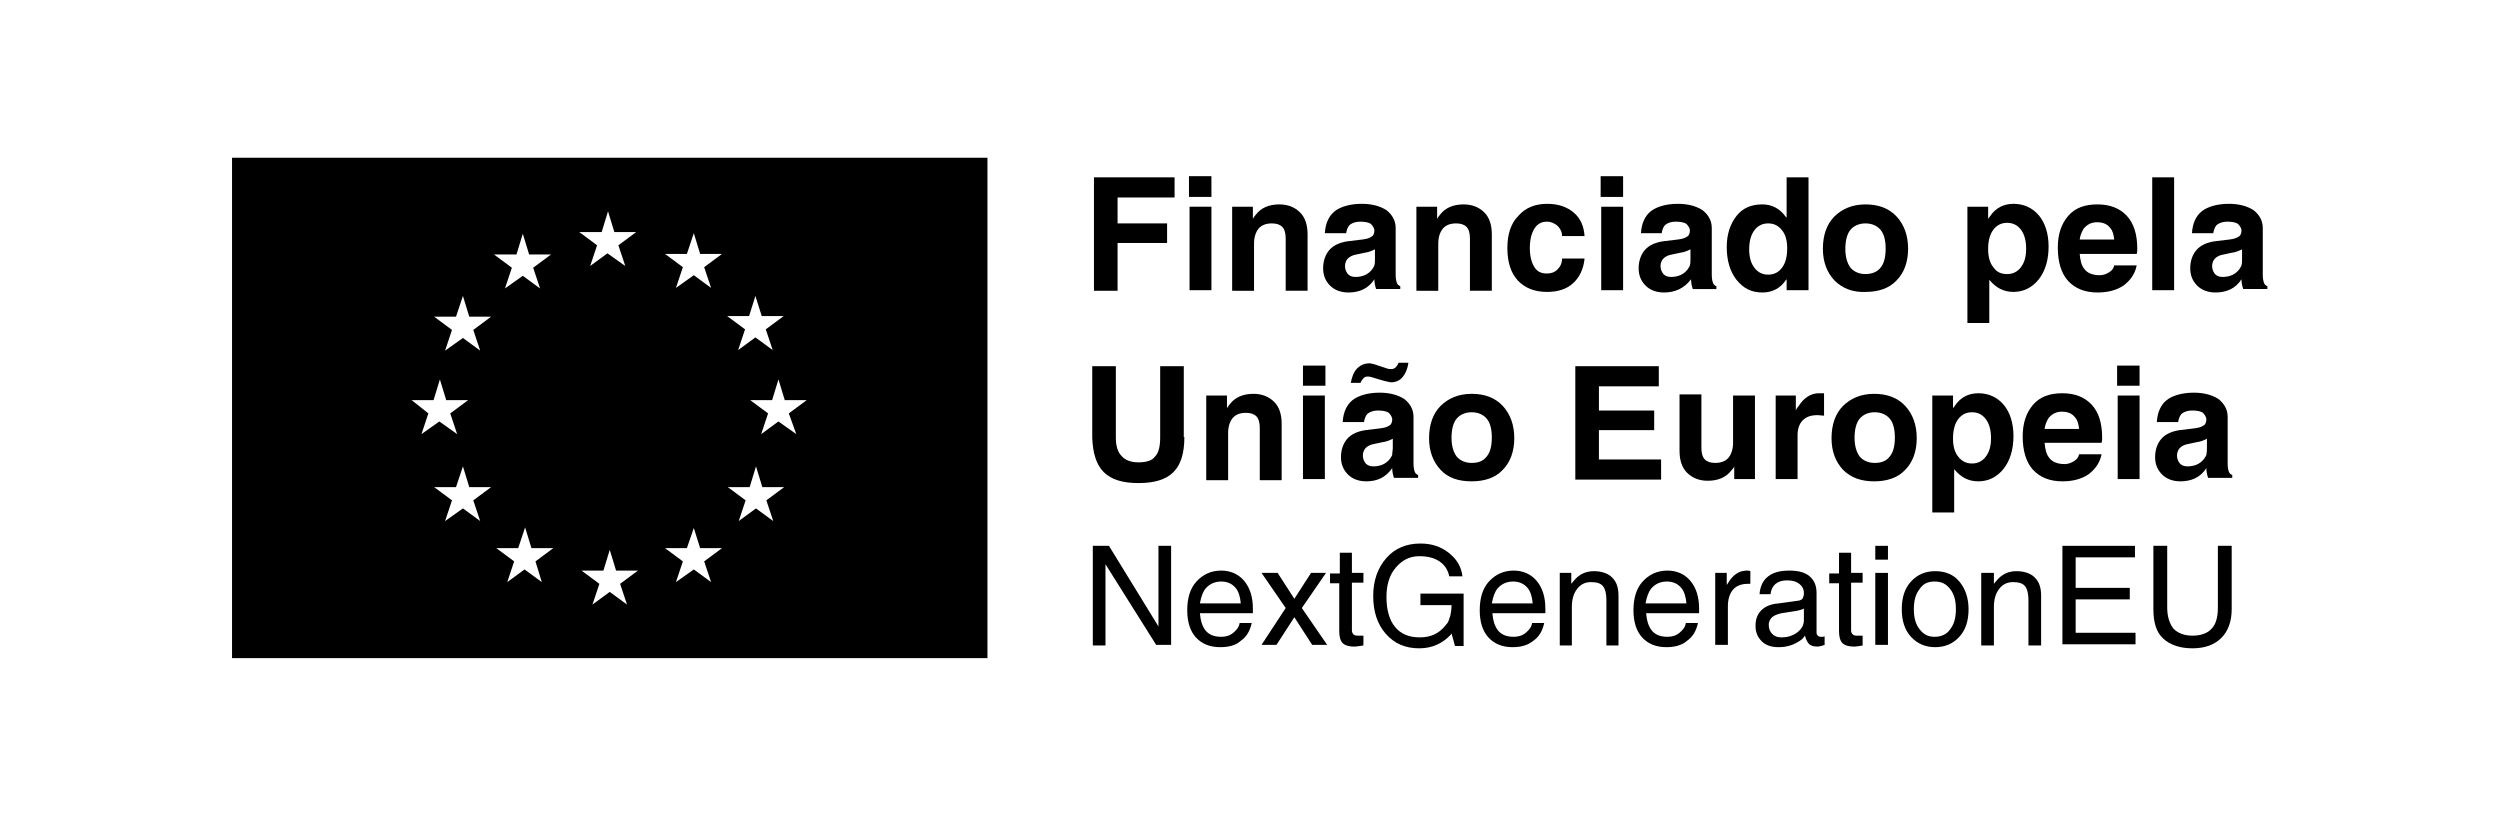 <?xml version="1.0" encoding="utf-8"?>
<!-- Generator: Adobe Illustrator 27.0.1, SVG Export Plug-In . SVG Version: 6.00 Build 0)  -->
<svg version="1.1" id="Layer_1" xmlns="http://www.w3.org/2000/svg" xmlns:xlink="http://www.w3.org/1999/xlink" x="0px" y="0px"
	 viewBox="0 0 434.2 141.7" style="enable-background:new 0 0 434.2 141.7;" xml:space="preserve">
<style type="text/css">
	.st0{fill:#09509E;}
	.st1{fill:#FBED21;}
	.st2{fill:#696563;}
	.st3{fill:#3F3F3F;}
	.st4{fill:#006536;}
	.st5{fill:#D71921;}
	.st6{fill:#639E35;}
	.st7{fill:#F89C1C;}
	.st8{fill:#FFF100;}
	.st9{fill-rule:evenodd;clip-rule:evenodd;fill:#FFF100;}
	.st10{fill:#210000;}
	.st11{fill:#001505;}
	.st12{fill:#FFFFFF;}
	.st13{fill:#002559;}
	.st14{fill-rule:evenodd;clip-rule:evenodd;fill:#FFFFFF;}
	.st15{fill:#55B851;}
	.st16{fill:#32B34A;}
	.st17{fill:#4DB750;}
	.st18{fill:#2AAB4A;}
	.st19{fill:#2D9747;}
	.st20{fill:#2BA349;}
	.st21{fill:#2E9C48;}
	.st22{fill:#2CA649;}
	.st23{fill:#2BA84A;}
	.st24{fill:#2EA049;}
	.st25{fill:#2BAC4A;}
	.st26{fill:#3BB44A;}
	.st27{fill:#2DA149;}
	.st28{fill:#2D9346;}
	.st29{fill:#358B43;}
	.st30{fill:#2D9044;}
	.st31{fill:#44B54E;}
	.st32{fill:#307A3C;}
	.st33{fill:#2EAE4A;}
	.st34{fill:#33803E;}
	.st35{fill:#379345;}
	.st36{fill:#379044;}
	.st37{fill:#2FAF4A;}
	.st38{fill:#2F8B43;}
	.st39{fill:#389646;}
	.st40{fill:#2DA449;}
	.st41{fill:#348842;}
	.st42{fill:#2E9A47;}
	.st43{fill:#2D753A;}
	.st44{fill:#35813E;}
	.st45{fill:#358640;}
	.st46{fill:#338540;}
	.st47{fill:#444445;}
	.st48{fill:#2F8641;}
	.st49{fill:#33823F;}
	.st50{fill:#2C6F37;}
	.st51{fill:#3FB44D;}
	.st52{fill:#39B44A;}
	.st53{fill:#308842;}
	.st54{fill:#30803E;}
	.st55{fill:#308340;}
	.st56{fill:#46B650;}
	.st57{fill:#327C3D;}
	.st58{fill:#40B661;}
	.st59{fill:#296733;}
	.st60{fill:#30763A;}
	.st61{fill:#2B6C36;}
	.st62{fill:#454546;}
	.st63{fill:#7CC261;}
	.st64{fill:#336C35;}
	.st65{fill:#4CB869;}
	.st66{fill:#4EB751;}
	.st67{fill:#3AB15C;}
	.st68{fill:#464646;}
	.st69{fill:#357E3D;}
	.st70{fill:#50BA75;}
	.st71{fill:#43B879;}
	.st72{fill:#286231;}
	.st73{fill:#53BA6C;}
	.st74{fill:#34763A;}
	.st75{fill:#357A3B;}
	.st76{fill:#54BA6F;}
	.st77{fill:#337238;}
	.st78{fill:#4AB765;}
	.st79{fill:#3AAC58;}
	.st80{fill:#39A956;}
	.st81{fill:#307138;}
	.st82{fill:#349E52;}
	.st83{fill:#6CC07F;}
	.st84{fill:#37A354;}
	.st85{fill:#2F6C35;}
	.st86{fill:#5FBD81;}
	.st87{fill:#336531;}
	.st88{fill:#59863E;}
	.st89{fill:#474747;}
	.st90{fill:#474646;}
	.st91{fill:#688740;}
	.st92{fill:#4F6D37;}
	.st93{fill:#326863;}
	.st94{fill:#368941;}
	.st95{fill:#2D9A47;}
	.st96{fill:#75C060;}
	.st97{fill:#6DBE5C;}
	.st98{fill:#5CBC7B;}
	.st99{fill:#2D9446;}
	.st100{fill:#57B577;}
	.st101{fill:#22655B;}
	.st102{fill:#63BE7D;}
	.st103{fill:#6BBC57;}
	.st104{fill:#69B352;}
	.st105{fill:#66AA53;}
	.st106{fill:#6BAE4F;}
	.st107{fill:#5E9445;}
	.st108{fill:#629C4B;}
	.st109{fill:#63A24E;}
	.st110{fill:#68B156;}
	.st111{fill:#6AA94D;}
	.st112{fill:#3B9946;}
	.st113{fill:#5A8D41;}
	.st114{fill:#69A44B;}
	.st115{fill:#6BA04A;}
	.st116{fill:#34AF61;}
	.st117{fill:#3FB665;}
	.st118{fill:#699A47;}
	.st119{fill:#336D35;}
	.st120{fill:#337639;}
	.st121{fill:#336632;}
	.st122{fill:#314C22;}
	.st123{fill:#337138;}
	.st124{fill:#315327;}
	.st125{fill:#315E2E;}
	.st126{fill:#325B2C;}
	.st127{fill:#336330;}
	.st128{fill:#30441F;}
	.st129{fill:#3BB66C;}
	.st130{fill:#49B870;}
	.st131{fill:#34AB5D;}
	.st132{fill:#35833F;}
	.st133{fill:#44B874;}
	.st134{fill:#6CC07A;}
	.st135{fill:#6BC07E;}
	.st136{fill:#34A85B;}
	.st137{fill:#33A157;}
	.st138{fill:#689645;}
	.st139{fill:#3DA149;}
	.st140{fill:#3B9D47;}
	.st141{fill:#3FA64C;}
	.st142{fill:#246049;}
	.st143{fill:#1E5054;}
	.st144{fill:#1C4859;}
	.st145{fill:#205650;}
	.st146{fill:#225A4D;}
	.st147{fill:#1C4B57;}
	.st148{fill:#688F43;}
	.st149{fill:#1E5356;}
	.st150{fill:#359144;}
	.st151{fill:#358C43;}
	.st152{fill:#325F2E;}
	.st153{fill:#325A2B;}
	.st154{fill:#2C9245;}
	.st155{fill:#277446;}
	.st156{fill:#57B074;}
	.st157{fill:#2B763B;}
	.st158{fill:#317E3D;}
	.st159{fill:#286F3D;}
	.st160{fill:#266942;}
	.st161{fill:#256446;}
	.st162{fill:#389D47;}
	.st163{fill:#6AB659;}
	.st164{fill:#368E43;}
	.st165{fill:#335629;}
	.st166{fill:#315428;}
	.st167{fill:#379846;}
	.st168{fill:#314B22;}
	.st169{fill:#549B75;}
	.st170{fill:#57A972;}
	.st171{fill:#6FBD60;}
	.st172{fill:#549079;}
	.st173{fill:#37B467;}
	.st174{fill:#30B069;}
	.st175{fill:#30AD65;}
	.st176{fill:#31AB61;}
	.st177{fill:#31B56E;}
	.st178{fill:#39B670;}
	.st179{fill:#23504A;}
	.st180{fill:#2BAE6D;}
	.st181{fill:#214F4E;}
	.st182{fill:#1F4F51;}
	.st183{fill:#5CBC77;}
	.st184{fill:#2CA45F;}
	.st185{fill:#2EA963;}
	.st186{fill:#31A25B;}
	.st187{fill:#359746;}
	.st188{fill:#359244;}
	.st189{fill:#276B41;}
	.st190{fill:#276F43;}
	.st191{fill:#2D8F44;}
	.st192{fill:#308942;}
	.st193{fill:#30813F;}
	.st194{fill:#2A6E3A;}
	.st195{fill:#296B39;}
	.st196{fill:#2B713A;}
	.st197{fill:#2B743A;}
	.st198{fill:#4CAF78;}
	.st199{fill:#265D40;}
	.st200{fill:#2DAC69;}
	.st201{fill:#29653C;}
	.st202{fill:#245347;}
	.st203{fill:#28AA6D;}
	.st204{fill:#27673F;}
	.st205{fill:#245645;}
	.st206{fill:#1EA26D;}
	.st207{fill:#25A56B;}
	.st208{fill:#51B477;}
	.st209{fill:#279F61;}
	.st210{fill:#29A263;}
	.st211{fill:#2BA565;}
	.st212{fill:#29A96A;}
	.st213{fill:#159770;}
	.st214{fill:#18996D;}
	.st215{fill:#219D67;}
	.st216{fill:#1B9B69;}
	.st217{fill:#327D3D;}
	.st218{fill:#307B3C;}
	.st219{fill:#29693A;}
	.st220{fill:#255A42;}
	.st221{fill:#28683D;}
	.st222{fill:#2A663A;}
	.st223{fill:#1D9E6B;}
	.st224{fill:#1B9C6F;}
	.st225{fill:#22A168;}
	.st226{fill-rule:evenodd;clip-rule:evenodd;fill:none;}
	.st227{fill-rule:evenodd;clip-rule:evenodd;fill:#EAD31C;}
	.st228{fill-rule:evenodd;clip-rule:evenodd;fill:#006738;}
	.st229{fill:#E9E8E7;}
	.st230{fill:#E6E5E4;}
	.st231{fill:#E8E7E6;}
	.st232{fill:#E4E4E3;}
	.st233{fill:#E3E2E1;}
	.st234{fill:#E4E3E2;}
	.st235{fill:#E3E3E1;}
	.st236{fill:#E6E6E5;}
	.st237{fill:#E2E1E0;}
	.st238{fill:#E1E1DF;}
	.st239{fill:#E7E7E5;}
	.st240{fill:#DFDFDD;}
	.st241{fill:#E5E5E4;}
	.st242{fill:#E0DFDE;}
	.st243{fill:#DFDEDC;}
	.st244{fill:#E0E0DE;}
	.st245{fill:#DEDDDC;}
	.st246{fill:#DDDCDA;}
	.st247{fill:#DDDDDB;}
	.st248{fill:#EDECEB;}
	.st249{fill:#E9E9E8;}
	.st250{fill:#DCDBDA;}
	.st251{fill:#ECECEB;}
	.st252{fill:#EAEAE9;}
	.st253{fill:#EBEBEA;}
	.st254{fill:#DAD9D8;}
	.st255{fill:#DADAD8;}
	.st256{fill:#DBDBD9;}
	.st257{fill:#D9D8D6;}
	.st258{fill:#D9D9D7;}
	.st259{fill:#EAE9E8;}
	.st260{fill:#1B1C20;}
	.st261{clip-path:url(#SVGID_00000117657741431301235180000000921400868679970216_);}
	
		.st262{clip-path:url(#SVGID_00000103955972342243114600000001543839908690072484_);fill:url(#SVGID_00000183957650092427437350000017479025634077040042_);}
	
		.st263{clip-path:url(#SVGID_00000035520302355337486820000005290225270558325160_);fill:url(#SVGID_00000069361124717151610780000003314453224056257953_);}
	
		.st264{clip-path:url(#SVGID_00000092450141909842315490000002404142292928873865_);fill:url(#SVGID_00000127742419442458703680000017546556073270585269_);}
	
		.st265{clip-path:url(#SVGID_00000155851233804414656390000012327590039036777380_);fill:url(#SVGID_00000034055160401470059610000014225107718313321624_);}
	
		.st266{clip-path:url(#SVGID_00000179637150564553222920000014793896106305927835_);fill:url(#SVGID_00000096058419902275012640000017067654645447511961_);}
	
		.st267{clip-path:url(#SVGID_00000081624817183699403740000002834325875521810846_);fill-rule:evenodd;clip-rule:evenodd;fill:#4E4E4D;}
	
		.st268{clip-path:url(#SVGID_00000160904376556138605790000017718102316044990343_);fill:url(#SVGID_00000174599666710338918130000005460846164072005035_);}
	
		.st269{clip-path:url(#SVGID_00000014626578371196223600000010381358832733702834_);fill:url(#SVGID_00000128471618062135283870000007962343565231593356_);}
	.st270{filter:url(#Adobe_OpacityMaskFilter);}
	.st271{clip-path:url(#SVGID_00000117675053877637934180000007325617626938241924_);}
	.st272{clip-path:url(#SVGID_00000017499875683819223700000010135922199926055565_);}
	.st273{enable-background:new    ;}
	
		.st274{clip-path:url(#SVGID_00000017499875683819223700000010135922199926055565_);fill:url(#SVGID_00000018930651361721876380000002815732773650917024_);}
	
		.st275{clip-path:url(#SVGID_00000117675053877637934180000007325617626938241924_);mask:url(#SVGID_00000170960112347471419430000013251333127876380813_);}
	
		.st276{clip-path:url(#SVGID_00000133492183916265903000000002122560355914989471_);fill-rule:evenodd;clip-rule:evenodd;fill:#070708;}
	.st277{filter:url(#Adobe_OpacityMaskFilter_00000009571956870930173420000009973050230326346657_);}
	.st278{clip-path:url(#SVGID_00000068652618650561421130000007400273621629027982_);}
	
		.st279{clip-path:url(#SVGID_00000068652618650561421130000007400273621629027982_);fill:url(#SVGID_00000182500751286179143010000016759253955930714294_);}
	
		.st280{clip-path:url(#SVGID_00000117675053877637934180000007325617626938241924_);mask:url(#SVGID_00000124119519604675343330000018158567329615435449_);}
	
		.st281{clip-path:url(#SVGID_00000020396471036764069670000004578131046641309864_);fill-rule:evenodd;clip-rule:evenodd;fill:#070708;}
	
		.st282{clip-path:url(#SVGID_00000075126717061582145760000006427094826133403297_);fill:url(#SVGID_00000133494864051056639680000012739232242495412390_);}
	
		.st283{clip-path:url(#SVGID_00000126308448300139576480000002563257975462679962_);fill:url(#SVGID_00000030461840032066468980000012159383545469465227_);}
	.st284{filter:url(#Adobe_OpacityMaskFilter_00000079484850404225368500000013721401191080464263_);}
	.st285{clip-path:url(#SVGID_00000004504024456597929970000016113986316241242043_);}
	
		.st286{clip-path:url(#SVGID_00000090283984330518466330000000692183908156761512_);fill:url(#SVGID_00000170989420186101269500000011378628321507369104_);}
	
		.st287{clip-path:url(#SVGID_00000004504024456597929970000016113986316241242043_);mask:url(#SVGID_00000139290727839910555530000003266286754591756976_);}
	
		.st288{clip-path:url(#SVGID_00000134961482911164461380000009622564584737008558_);fill-rule:evenodd;clip-rule:evenodd;fill:#383938;}
	.st289{filter:url(#Adobe_OpacityMaskFilter_00000180332891902377319900000012330771299134842763_);}
	.st290{clip-path:url(#SVGID_00000099658851659015468810000010304226172191991482_);}
	.st291{clip-path:url(#SVGID_00000173865742548670122890000004588338095171252412_);}
	
		.st292{clip-path:url(#SVGID_00000057134451023418434050000006444923277174193854_);fill:url(#SVGID_00000155829830340892072480000004442246249252407972_);}
	
		.st293{clip-path:url(#SVGID_00000004504024456597929970000016113986316241242043_);mask:url(#SVGID_00000044870880656373679830000015507279373472644264_);}
	
		.st294{clip-path:url(#SVGID_00000018942874475423859060000010268667977539690427_);fill-rule:evenodd;clip-rule:evenodd;fill:#253266;}
	.st295{filter:url(#Adobe_OpacityMaskFilter_00000170990016416304251290000010096831261536501143_);}
	.st296{clip-path:url(#SVGID_00000122691469173697369130000005061287566856268679_);}
	
		.st297{clip-path:url(#SVGID_00000052083487655191182140000013684808341106547886_);fill:url(#SVGID_00000038413104461902796950000012858674644526805435_);}
	
		.st298{clip-path:url(#SVGID_00000004504024456597929970000016113986316241242043_);mask:url(#SVGID_00000000192959960201752110000014569645711074445499_);}
	
		.st299{clip-path:url(#SVGID_00000088131677610866819970000003958647938540676741_);fill-rule:evenodd;clip-rule:evenodd;fill:#070708;}
	
		.st300{clip-path:url(#SVGID_00000004504024456597929970000016113986316241242043_);fill-rule:evenodd;clip-rule:evenodd;fill:#4E4E4D;}
</style>
<g>
	<path d="M40.3,27.4v86.9h131.2V27.4H40.3z M130.1,54.9l1.1-3.5l1.1,3.5h3.8l-3.1,2.3l1.2,3.6l-3-2.2l-3,2.2l1.2-3.6l-3.1-2.3H130.1
		z M71.5,69.5h3.8l1.1-3.6l1.1,3.6h3.8l-3.1,2.3l1.2,3.6l-3.1-2.2l-3.1,2.2l1.2-3.6L71.5,69.5z M83.4,90.5l-3-2.2l-3.1,2.2l1.2-3.6
		l-3.1-2.3h3.8l1.2-3.6l1.1,3.6h3.8l-3.1,2.3L83.4,90.5z M82.2,57.3l1.2,3.6l-3-2.2l-3.1,2.2l1.2-3.6L75.4,55h3.8l1.2-3.6l1.1,3.6
		h3.8L82.2,57.3z M89.7,44.2l1.1-3.6l1.1,3.6h3.8l-3.1,2.3l1.2,3.6l-3-2.2l-3.1,2.2l1.2-3.6l-3.1-2.3H89.7z M94.1,101.1l-3-2.2
		l-3,2.2l1.2-3.6l-3.1-2.3h3.8l1.2-3.6l1.1,3.6h3.8l-3.1,2.3L94.1,101.1z M104.5,40.3l1.1-3.6l1.1,3.6h3.8l-3.1,2.3l1.2,3.6
		l-3.1-2.2l-3,2.2l1.2-3.6l-3.1-2.3H104.5z M108.9,105l-3-2.2l-3,2.2l1.2-3.6l-3.1-2.3h3.8l1.1-3.6l1.1,3.6h3.8l-3.1,2.3L108.9,105z
		 M123.5,101.1l-3-2.2l-3.1,2.2l1.2-3.6l-3.1-2.3h3.8l1.2-3.5l1.1,3.5h3.8l-3.1,2.3L123.5,101.1z M122.3,46.4l1.2,3.6l-3-2.2
		l-3.1,2.2l1.2-3.6l-3.1-2.3h3.8l1.2-3.6l1.1,3.6h3.8L122.3,46.4z M134.3,90.5l-3-2.2l-3,2.2l1.2-3.6l-3.1-2.3h3.8l1.1-3.6l1.1,3.6
		h3.8l-3.1,2.3L134.3,90.5z M138.3,75.4l-3.1-2.2l-3,2.2l1.2-3.6l-3.1-2.3h3.8l1.1-3.6l1.1,3.6h3.8l-3.1,2.3L138.3,75.4z"/>
	<g>
		<path d="M190,50.4V30.8h14v1.7v1.8h-9.9v4.5h8.6v1.7v1.7h-8.6v8.3h-2H190z"/>
		<path d="M206.5,30.6h3.9v3.6h-3.9V30.6z M206.6,35.9h1.9h1.9v14.5h-1.9h-1.9V35.9z"/>
		<path d="M214,35.9h1.8h1.8V38c0.2-0.3,0.3-0.5,0.5-0.7c0.9-1.2,2.3-1.8,4.1-1.8c1.5,0,2.7,0.5,3.6,1.4c0.9,0.9,1.3,2.2,1.3,3.8
			v9.8h-1.9h-1.9v-9.1c0-0.9-0.2-1.6-0.6-2c-0.4-0.4-1-0.6-1.8-0.6c-1,0-1.8,0.3-2.3,0.9c-0.5,0.6-0.8,1.5-0.8,2.6v8.2h-1.9H214
			V35.9z"/>
		<path d="M234.2,50.8c-1.3,0-2.4-0.4-3.2-1.2c-0.8-0.8-1.2-1.8-1.2-3c0-1.3,0.4-2.4,1.1-3.2c0.7-0.8,1.8-1.3,3.2-1.5l2.5-0.3
			c0.7-0.1,1.2-0.2,1.6-0.5c0.2-0.1,0.3-0.2,0.4-0.5c0.1-0.2,0.1-0.5,0.1-0.7c-0.1-0.4-0.3-0.7-0.6-1c-0.4-0.3-1.1-0.4-1.9-0.4
			c-0.7,0-1.3,0.2-1.7,0.5s-0.6,0.9-0.7,1.5h-3.7c0.1-1.7,0.7-3,1.7-3.8s2.7-1.3,4.7-1.3c1.8,0,3.2,0.4,4.3,1.1
			c1,0.8,1.6,1.8,1.6,3.1v8.1c0,0.7,0.1,1.1,0.2,1.4c0.1,0.3,0.3,0.5,0.6,0.6v0v0.5h-2.1h-2.1v0c-0.2-0.6-0.3-1.2-0.3-1.7l0,0
			C237.7,50.1,236.1,50.8,234.2,50.8z M238.8,45v-1.7c-0.4,0.2-1,0.5-1.8,0.6l-1.4,0.3c-0.7,0.1-1.2,0.4-1.5,0.7
			c-0.3,0.3-0.5,0.8-0.5,1.3c0,0.6,0.2,1,0.5,1.4c0.3,0.3,0.7,0.5,1.3,0.5c1.2,0,2.2-0.4,2.9-1.3c0.1-0.2,0.3-0.4,0.4-0.7
			C238.8,45.7,238.8,45.4,238.8,45z"/>
		<path d="M246,35.9h1.8h1.8V38c0.2-0.3,0.3-0.5,0.5-0.7c0.9-1.2,2.3-1.8,4.1-1.8c1.5,0,2.7,0.5,3.6,1.4c0.9,0.9,1.3,2.2,1.3,3.8
			v9.8h-1.9h-1.9v-9.1c0-0.9-0.2-1.6-0.6-2c-0.4-0.4-1-0.6-1.8-0.6c-1,0-1.8,0.3-2.3,0.9c-0.5,0.6-0.8,1.5-0.8,2.6v8.2h-1.9H246
			V35.9z"/>
		<path d="M275.2,45c-0.2,1.8-0.9,3.2-2,4.2s-2.6,1.5-4.5,1.5c-2.2,0-3.9-0.7-5.1-2c-1.2-1.3-1.8-3.2-1.8-5.6c0-2.4,0.6-4.3,1.9-5.6
			c1.2-1.4,2.9-2.1,5-2.1c1.9,0,3.4,0.5,4.6,1.5c1.2,1,1.8,2.4,1.9,4.1h-3.9c0-0.7-0.3-1.3-0.8-1.8c-0.5-0.4-1.1-0.7-1.8-0.7
			c-1,0-1.7,0.4-2.2,1.2c-0.5,0.8-0.8,1.9-0.8,3.4c0,1.4,0.3,2.5,0.8,3.3c0.5,0.8,1.2,1.1,2.2,1.1c0.7,0,1.3-0.2,1.8-0.7
			c0.5-0.5,0.8-1.1,0.8-1.9H275.2z"/>
		<path d="M278,30.6h3.9v3.6H278V30.6z M278.1,35.9h1.9h1.9v14.5H280h-1.9V35.9z"/>
		<path d="M289,50.8c-1.3,0-2.4-0.4-3.2-1.2c-0.8-0.8-1.2-1.8-1.2-3c0-1.3,0.4-2.4,1.1-3.2c0.7-0.8,1.8-1.3,3.2-1.5l2.5-0.3
			c0.7-0.1,1.2-0.2,1.6-0.5c0.2-0.1,0.3-0.2,0.4-0.5c0.1-0.2,0.1-0.5,0.1-0.7c-0.1-0.4-0.3-0.7-0.6-1c-0.4-0.3-1.1-0.4-1.9-0.4
			c-0.7,0-1.3,0.2-1.7,0.5s-0.6,0.9-0.7,1.5H285c0.1-1.7,0.7-3,1.7-3.8s2.7-1.3,4.7-1.3c1.8,0,3.2,0.4,4.3,1.1
			c1,0.8,1.6,1.8,1.6,3.1v8.1c0,0.7,0.1,1.1,0.2,1.4c0.1,0.3,0.3,0.5,0.6,0.6v0v0.5h-2.1H294v0c-0.2-0.6-0.3-1.2-0.3-1.7l0,0
			C292.5,50.1,290.9,50.8,289,50.8z M293.6,45v-1.7c-0.4,0.2-1,0.5-1.8,0.6l-1.4,0.3c-0.7,0.1-1.2,0.4-1.5,0.7
			c-0.3,0.3-0.5,0.8-0.5,1.3c0,0.6,0.2,1,0.5,1.4c0.3,0.3,0.7,0.5,1.3,0.5c1.2,0,2.2-0.4,2.9-1.3c0.1-0.2,0.3-0.4,0.4-0.7
			C293.6,45.7,293.6,45.4,293.6,45z"/>
		<path d="M306.1,50.8c-1.9,0-3.3-0.7-4.5-2.2c-1.1-1.4-1.7-3.3-1.7-5.7c0-2.2,0.6-4,1.7-5.4s2.6-2,4.5-2c1.6,0,3,0.7,4,2.1l0.2,0.2
			v-7h1.9h1.9v19.6h-1.9h-1.9v-1.9l-0.1,0.1C309.2,50.1,307.8,50.8,306.1,50.8z M307.1,38.8c-1,0-1.8,0.4-2.4,1.2
			c-0.6,0.8-0.9,1.9-0.9,3.3c0,1.4,0.3,2.4,0.9,3.2c0.6,0.8,1.4,1.2,2.4,1.2c1,0,1.8-0.4,2.4-1.2c0.6-0.8,0.9-1.9,0.9-3.4
			c0-1.3-0.3-2.4-0.9-3.1C308.9,39.2,308.1,38.8,307.1,38.8z"/>
		<path d="M318.6,48.7c-1.3-1.4-2-3.2-2-5.5c0-2.4,0.7-4.3,2-5.6s3.1-2.1,5.4-2.1c2.3,0,4.1,0.7,5.4,2.1c1.3,1.4,2,3.3,2,5.6
			c0,2.3-0.7,4.2-2,5.5c-1.3,1.4-3.2,2-5.4,2C321.8,50.8,320,50.1,318.6,48.7z M326.6,46.5c0.6-0.7,0.9-1.8,0.9-3.3
			c0-1.5-0.3-2.6-0.9-3.3s-1.5-1.1-2.6-1.1s-2,0.4-2.6,1.1s-0.9,1.9-0.9,3.3c0,1.4,0.3,2.5,0.9,3.3c0.6,0.7,1.5,1.1,2.6,1.1
			S326.1,47.2,326.6,46.5z"/>
		<path d="M341.7,35.9h1.8h1.8V38l0.3-0.4c1-1.5,2.4-2.2,4.1-2.2c1.8,0,3.3,0.7,4.4,2s1.7,3.2,1.7,5.4c0,2.4-0.6,4.3-1.7,5.7
			s-2.6,2.2-4.4,2.2c-1.7,0-3-0.7-4.1-2l-0.1-0.1v7.5h-1.9h-1.9V35.9z M348.6,47.6c1,0,1.8-0.4,2.4-1.2c0.6-0.8,0.9-1.8,0.9-3.2
			c0-1.4-0.3-2.5-0.9-3.3c-0.6-0.8-1.4-1.2-2.4-1.2c-1,0-1.8,0.4-2.4,1.2c-0.6,0.8-0.9,1.9-0.9,3.4c0,1.3,0.3,2.4,0.9,3.1
			C346.8,47.3,347.6,47.6,348.6,47.6z"/>
		<path d="M364.3,50.8c-2.2,0-3.9-0.7-5.1-2s-1.8-3.3-1.8-5.8c0-2.3,0.6-4.1,1.8-5.5s2.9-2,5.1-2c2.2,0,3.9,0.7,5.1,2
			c1.2,1.3,1.8,3.2,1.8,5.7c0,0.3,0,0.6-0.1,0.9h-9.9c0.1,1.1,0.3,2,0.8,2.6c0.5,0.7,1.4,1.1,2.7,1.1c0.6,0,1.1-0.2,1.6-0.5
			c0.5-0.3,0.8-0.7,0.9-1.2h3.9c-0.3,1.5-1.1,2.6-2.3,3.5C367.6,50.4,366.1,50.8,364.3,50.8z M367.2,41.6c-0.1-0.9-0.3-1.6-0.7-2
			c-0.5-0.7-1.3-1-2.3-1c-1,0-1.7,0.4-2.3,1.1c-0.3,0.5-0.6,1.1-0.7,1.9H367.2z"/>
		<path d="M373.8,30.8h1.9h1.9v19.6h-1.9h-1.9V30.8z"/>
		<path d="M384.8,50.8c-1.3,0-2.4-0.4-3.2-1.2c-0.8-0.8-1.2-1.8-1.2-3c0-1.3,0.4-2.4,1.1-3.2c0.7-0.8,1.8-1.3,3.2-1.5l2.5-0.3
			c0.7-0.1,1.2-0.2,1.6-0.5c0.2-0.1,0.3-0.2,0.4-0.5c0.1-0.2,0.1-0.5,0.1-0.7c-0.1-0.4-0.3-0.7-0.6-1c-0.4-0.3-1.1-0.4-1.9-0.4
			c-0.7,0-1.3,0.2-1.7,0.5s-0.6,0.9-0.7,1.5h-3.7c0.1-1.7,0.7-3,1.7-3.8s2.7-1.3,4.7-1.3c1.8,0,3.2,0.4,4.3,1.1
			c1,0.8,1.6,1.8,1.6,3.1v8.1c0,0.7,0.1,1.1,0.2,1.4c0.1,0.3,0.3,0.5,0.6,0.6v0v0.5h-2.1h-2.1v0c-0.2-0.6-0.3-1.2-0.3-1.7l0,0
			C388.3,50.1,386.7,50.8,384.8,50.8z M389.4,45v-1.7c-0.4,0.2-1,0.5-1.8,0.6l-1.4,0.3c-0.7,0.1-1.2,0.4-1.5,0.7
			c-0.3,0.3-0.5,0.8-0.5,1.3c0,0.6,0.2,1,0.5,1.4c0.3,0.3,0.7,0.5,1.3,0.5c1.2,0,2.2-0.4,2.9-1.3c0.1-0.2,0.3-0.4,0.4-0.7
			C389.4,45.7,389.4,45.4,389.4,45z"/>
		<path d="M205.7,75.9c0,2.8-0.6,4.8-1.9,6.1s-3.3,1.9-6.1,1.9c-2.7,0-4.7-0.6-6-1.9s-1.9-3.3-2-6V63.6h2h2.1V76
			c0,1.4,0.3,2.5,1,3.2c0.6,0.7,1.6,1.1,2.9,1.1c1.4,0,2.4-0.3,2.9-1c0.6-0.6,0.9-1.7,0.9-3.3V63.6h2h2.1V75.9z"/>
		<path d="M209.5,68.7h1.8h1.8v2.2c0.2-0.3,0.3-0.5,0.5-0.7c0.9-1.2,2.3-1.8,4.1-1.8c1.5,0,2.7,0.5,3.6,1.4c0.9,0.9,1.3,2.2,1.3,3.8
			v9.8h-1.9h-1.9v-9.1c0-0.9-0.2-1.6-0.6-2c-0.4-0.4-1-0.6-1.8-0.6c-1,0-1.8,0.3-2.3,0.9c-0.5,0.6-0.8,1.5-0.8,2.6v8.2h-1.9h-1.9
			V68.7z"/>
		<path d="M226.3,63.5h3.9V67h-3.9V63.5z M226.3,68.7h1.9h1.9v14.5h-1.9h-1.9V68.7z"/>
		<path d="M237.3,83.6c-1.3,0-2.4-0.4-3.2-1.2c-0.8-0.8-1.2-1.8-1.2-3c0-1.3,0.4-2.4,1.1-3.2c0.7-0.8,1.8-1.3,3.2-1.5l2.5-0.3
			c0.7-0.1,1.2-0.2,1.6-0.5c0.2-0.1,0.3-0.2,0.4-0.5c0.1-0.2,0.1-0.5,0.1-0.7c-0.1-0.4-0.3-0.7-0.6-1c-0.4-0.3-1.1-0.4-1.9-0.4
			c-0.7,0-1.3,0.2-1.7,0.5s-0.6,0.9-0.7,1.5h-3.7c0.1-1.7,0.7-3,1.7-3.8s2.7-1.3,4.7-1.3c1.8,0,3.2,0.4,4.3,1.1
			c1,0.8,1.6,1.8,1.6,3.1v8.1c0,0.7,0.1,1.1,0.2,1.4c0.1,0.3,0.3,0.5,0.6,0.6v0v0.5h-2.1h-2.1v0c-0.2-0.6-0.3-1.2-0.3-1.7l0,0
			C240.7,82.9,239.2,83.6,237.3,83.6z M234.6,66.5c0.2-1,0.5-1.9,1.1-2.5c0.6-0.6,1.3-0.9,2.2-0.9c0.2,0,0.5,0.1,0.9,0.2
			c0.4,0.1,0.8,0.3,1.2,0.4c0.3,0.1,0.6,0.2,0.9,0.3c0.3,0.1,0.6,0.1,0.8,0.1c0.2,0,0.5-0.1,0.7-0.3c0.2-0.2,0.4-0.5,0.5-0.8h1.7
			c-0.1,1-0.5,1.9-1,2.5c-0.5,0.6-1.2,0.9-2,0.9c-0.2,0-0.5-0.1-1-0.2c-0.5-0.1-1-0.3-1.4-0.4c-0.3-0.1-0.7-0.2-1-0.3
			c-0.3-0.1-0.6-0.1-0.7-0.1c-0.3,0-0.5,0.1-0.7,0.3c-0.2,0.2-0.4,0.5-0.5,0.8H234.6z M241.9,77.9v-1.7c-0.4,0.2-1,0.5-1.8,0.6
			l-1.4,0.3c-0.7,0.1-1.2,0.4-1.5,0.7c-0.3,0.3-0.5,0.8-0.5,1.3c0,0.6,0.2,1,0.5,1.4c0.3,0.3,0.7,0.5,1.3,0.5c1.2,0,2.2-0.4,2.9-1.3
			c0.1-0.2,0.3-0.4,0.4-0.7C241.8,78.5,241.9,78.2,241.9,77.9z"/>
		<path d="M250.2,81.6c-1.3-1.4-2-3.2-2-5.5c0-2.4,0.7-4.3,2-5.6s3.1-2.1,5.4-2.1c2.3,0,4.1,0.7,5.4,2.1c1.3,1.4,2,3.3,2,5.6
			c0,2.3-0.7,4.2-2,5.5c-1.3,1.4-3.2,2-5.4,2C253.3,83.6,251.5,83,250.2,81.6z M258.2,79.3c0.6-0.7,0.9-1.8,0.9-3.3
			c0-1.5-0.3-2.6-0.9-3.3s-1.5-1.1-2.6-1.1s-2,0.4-2.6,1.1s-0.9,1.9-0.9,3.3c0,1.4,0.3,2.5,0.9,3.3c0.6,0.7,1.5,1.1,2.6,1.1
			S257.6,80.1,258.2,79.3z"/>
		<path d="M273.6,83.3V63.6h14.5v1.7v1.8h-10.4v4.2h9.6V73v1.7h-9.6v5.1h10.8v1.7v1.8H273.6z"/>
		<path d="M295.5,77.8c0,0.9,0.2,1.6,0.6,2c0.4,0.4,1,0.6,1.8,0.6c1,0,1.8-0.3,2.3-0.9c0.5-0.6,0.8-1.5,0.8-2.6v-8.2h1.9h1.9v14.5
			h-1.8h-1.8v-2.2c-0.1,0.3-0.3,0.5-0.5,0.7c-0.9,1.2-2.3,1.8-4.1,1.8c-1.5,0-2.7-0.5-3.6-1.4c-0.9-0.9-1.3-2.2-1.3-3.8v-9.8h1.9
			h1.9V77.8z"/>
		<path d="M308.3,68.7h1.8h1.8v2.6c0.1-0.3,0.3-0.6,0.5-0.8c0.9-1.4,2.1-2.2,3.5-2.2l0.9,0v3.9c-0.3,0-0.7-0.1-1.1-0.1
			c-1.2,0-2,0.3-2.6,0.9c-0.6,0.6-0.9,1.5-0.9,2.6v7.6h-1.9h-1.9V68.7z"/>
		<path d="M320.1,81.6c-1.3-1.4-2-3.2-2-5.5c0-2.4,0.7-4.3,2-5.6s3.1-2.1,5.4-2.1c2.3,0,4.1,0.7,5.4,2.1c1.3,1.4,2,3.3,2,5.6
			c0,2.3-0.7,4.2-2,5.5c-1.3,1.4-3.2,2-5.4,2C323.3,83.6,321.5,83,320.1,81.6z M328.2,79.3c0.6-0.7,0.9-1.8,0.9-3.3
			c0-1.5-0.3-2.6-0.9-3.3s-1.5-1.1-2.6-1.1s-2,0.4-2.6,1.1s-0.9,1.9-0.9,3.3c0,1.4,0.3,2.5,0.9,3.3c0.6,0.7,1.5,1.1,2.6,1.1
			S327.6,80.1,328.2,79.3z"/>
		<path d="M335.6,68.7h1.8h1.8v2.2l0.3-0.4c1-1.5,2.4-2.2,4.1-2.2c1.8,0,3.3,0.7,4.4,2s1.7,3.2,1.7,5.4c0,2.4-0.6,4.3-1.7,5.7
			s-2.6,2.2-4.4,2.2c-1.7,0-3-0.7-4.1-2l-0.1-0.1V89h-1.9h-1.9V68.7z M342.5,80.5c1,0,1.8-0.4,2.4-1.2c0.6-0.8,0.9-1.8,0.9-3.2
			c0-1.4-0.3-2.5-0.9-3.3c-0.6-0.8-1.4-1.2-2.4-1.2c-1,0-1.8,0.4-2.4,1.2c-0.6,0.8-0.9,1.9-0.9,3.4c0,1.3,0.3,2.4,0.9,3.1
			C340.7,80.1,341.5,80.5,342.5,80.5z"/>
		<path d="M358.2,83.6c-2.2,0-3.9-0.7-5.1-2s-1.8-3.3-1.8-5.8c0-2.3,0.6-4.1,1.8-5.5s2.9-2,5.1-2c2.2,0,3.9,0.7,5.1,2
			c1.2,1.3,1.8,3.2,1.8,5.7c0,0.3,0,0.6-0.1,0.9h-9.9c0.1,1.1,0.3,2,0.8,2.6c0.5,0.7,1.4,1.1,2.7,1.1c0.6,0,1.1-0.2,1.6-0.5
			c0.5-0.3,0.8-0.7,0.9-1.2h3.9c-0.3,1.5-1.1,2.6-2.3,3.5C361.5,83.2,360,83.6,358.2,83.6z M361.1,74.5c-0.1-0.9-0.3-1.6-0.7-2
			c-0.5-0.7-1.3-1-2.3-1c-1,0-1.7,0.4-2.3,1.1c-0.3,0.5-0.6,1.1-0.7,1.9H361.1z"/>
		<path d="M367.7,63.5h3.9V67h-3.9V63.5z M367.8,68.7h1.9h1.9v14.5h-1.9h-1.9V68.7z"/>
		<path d="M378.7,83.6c-1.3,0-2.4-0.4-3.2-1.2c-0.8-0.8-1.2-1.8-1.2-3c0-1.3,0.4-2.4,1.1-3.2c0.7-0.8,1.8-1.3,3.2-1.5l2.5-0.3
			c0.7-0.1,1.2-0.2,1.6-0.5c0.2-0.1,0.3-0.2,0.4-0.5c0.1-0.2,0.1-0.5,0.1-0.7c-0.1-0.4-0.3-0.7-0.6-1c-0.4-0.3-1.1-0.4-1.9-0.4
			c-0.7,0-1.3,0.2-1.7,0.5s-0.6,0.9-0.7,1.5h-3.7c0.1-1.7,0.7-3,1.7-3.8s2.7-1.3,4.7-1.3c1.8,0,3.2,0.4,4.3,1.1
			c1,0.8,1.6,1.8,1.6,3.1v8.1c0,0.7,0.1,1.1,0.2,1.4c0.1,0.3,0.3,0.5,0.6,0.6v0v0.5h-2.1h-2.1v0c-0.2-0.6-0.3-1.2-0.3-1.7l0,0
			C382.2,82.9,380.6,83.6,378.7,83.6z M383.3,77.9v-1.7c-0.4,0.2-1,0.5-1.8,0.6l-1.4,0.3c-0.7,0.1-1.2,0.4-1.5,0.7
			c-0.3,0.3-0.5,0.8-0.5,1.3c0,0.6,0.2,1,0.5,1.4c0.3,0.3,0.7,0.5,1.3,0.5c1.2,0,2.2-0.4,2.9-1.3c0.1-0.2,0.3-0.4,0.4-0.7
			C383.3,78.5,383.3,78.2,383.3,77.9z"/>
		<path d="M192,112.1h-1.1h-1.1V94.8h1.4h1.4l8.6,14v-14h1.1h1.1v17.2h-1.3h-1.3L192,98V112.1z"/>
		<path d="M211.9,112.4c-1.8,0-3.2-0.6-4.2-1.7s-1.5-2.7-1.5-4.7c0-2.1,0.5-3.8,1.6-5s2.5-1.9,4.3-1.9c1.6,0,3,0.6,4,1.8
			s1.5,2.8,1.5,4.8l0,0.8h-9.2c0.1,1.3,0.4,2.2,0.9,2.9c0.6,0.8,1.5,1.2,2.8,1.2c0.8,0,1.5-0.2,2.1-0.7c0.6-0.5,1-1,1.1-1.7h2.1
			c-0.3,1.4-0.9,2.4-1.9,3.1C214.6,112.1,213.4,112.4,211.9,112.4z M215.5,104.8c-0.1-1.2-0.4-2.1-0.9-2.7c-0.6-0.7-1.4-1.1-2.5-1.1
			c-1.1,0-2,0.4-2.7,1.2c-0.5,0.6-0.8,1.5-1,2.6H215.5z"/>
		<path d="M223.3,105.6l-4.2-6.1h1.4h1.4l2.9,4.5l2.9-4.5h1.3h1.3l-4.2,6.1l4.4,6.4h-1.3h-1.3l-3.1-4.8l-3.1,4.8h-1.3h-1.3
			L223.3,105.6z"/>
		<path d="M236.8,112.1c-0.7,0.1-1.2,0.2-1.6,0.2c-0.9,0-1.6-0.2-2-0.6c-0.4-0.4-0.6-1.1-0.6-2.1v-8.3H231v-1.7h1.7V96h2.1v3.5h2
			v1.7h-2v8.3c0,0.3,0.1,0.5,0.3,0.7c0.2,0.2,0.5,0.2,0.9,0.2h0.8V112.1z"/>
		<path d="M246.5,112.6c-2.4,0-4.3-0.8-5.8-2.5c-1.5-1.7-2.2-3.9-2.2-6.6c0-2.7,0.8-4.9,2.3-6.6c1.5-1.7,3.5-2.5,5.9-2.5
			c1.9,0,3.5,0.5,4.9,1.6c1.4,1.1,2.2,2.4,2.4,4.1h-2.3c-0.2-1.1-0.8-2-1.7-2.6c-0.9-0.6-2-0.9-3.5-0.9c-1.7,0-3,0.7-4.1,2
			s-1.6,3-1.6,5.1c0,2.2,0.5,4,1.5,5.2s2.4,1.8,4.3,1.8c1.8,0,3.2-0.6,4.3-1.9c0.2-0.2,0.3-0.4,0.5-0.6c0.2-0.3,0.3-0.7,0.5-1.3
			c0.1-0.5,0.2-1.1,0.2-1.6v-0.2h-5.4v-2h7.5v9.1h-1.5l-0.6-2.2l-0.1,0.2C250.6,111.7,248.8,112.6,246.5,112.6z"/>
		<path d="M262.7,112.4c-1.8,0-3.2-0.6-4.2-1.7s-1.5-2.7-1.5-4.7c0-2.1,0.5-3.8,1.6-5s2.5-1.9,4.3-1.9c1.6,0,3,0.6,4,1.8
			s1.5,2.8,1.5,4.8l0,0.8h-9.2c0.1,1.3,0.4,2.2,0.9,2.9c0.6,0.8,1.5,1.2,2.8,1.2c0.8,0,1.5-0.2,2.1-0.7c0.6-0.5,1-1,1.1-1.7h2.1
			c-0.3,1.4-0.9,2.4-1.9,3.1C265.3,112.1,264.1,112.4,262.7,112.4z M266.2,104.8c-0.1-1.2-0.4-2.1-0.9-2.7c-0.6-0.7-1.4-1.1-2.5-1.1
			c-1.1,0-2,0.4-2.7,1.2c-0.5,0.6-0.8,1.5-1,2.6H266.2z"/>
		<path d="M270.9,99.5h1h1v1.9l0.5-0.6c0.9-1.1,2.1-1.6,3.4-1.6c1.4,0,2.5,0.4,3.2,1.1c0.8,0.8,1.1,1.8,1.1,3.2v8.6h-1.1H279v-7.9
			c0-1.1-0.2-1.9-0.6-2.4c-0.4-0.5-1.1-0.7-2.1-0.7c-1,0-1.8,0.4-2.4,1.2c-0.6,0.8-0.9,1.8-0.9,3.1v6.7H272h-1.1V99.5z"/>
		<path d="M289.4,112.4c-1.8,0-3.2-0.6-4.2-1.7s-1.5-2.7-1.5-4.7c0-2.1,0.5-3.8,1.6-5s2.5-1.9,4.3-1.9c1.6,0,3,0.6,4,1.8
			s1.5,2.8,1.5,4.8l0,0.8h-9.2c0.1,1.3,0.4,2.2,0.9,2.9c0.6,0.8,1.5,1.2,2.8,1.2c0.8,0,1.5-0.2,2.1-0.7c0.6-0.5,1-1,1.1-1.7h2.1
			c-0.3,1.4-0.9,2.4-1.9,3.1C292.1,112.1,290.8,112.4,289.4,112.4z M292.9,104.8c-0.1-1.2-0.4-2.1-0.9-2.7c-0.6-0.7-1.4-1.1-2.5-1.1
			c-1.1,0-2,0.4-2.7,1.2c-0.5,0.6-0.8,1.5-1,2.6H292.9z"/>
		<path d="M297.9,99.5h1h1v2.1c0.2-0.3,0.4-0.6,0.6-0.9c0.8-1.1,1.8-1.6,2.9-1.6c0.2,0,0.4,0,0.6,0.1v2.2l-0.4,0c-1.1,0-2,0.3-2.6,1
			c-0.6,0.7-0.9,1.7-0.9,2.9v6.7H299h-1.1V99.5z"/>
		<path d="M308.9,112.4c-1.2,0-2.2-0.3-2.9-1c-0.7-0.7-1.1-1.5-1.1-2.7c0-1.1,0.3-2,1-2.7c0.7-0.7,1.7-1.1,3-1.2l2.9-0.4
			c0.2,0,0.5-0.1,0.7-0.1c0.3-0.1,0.5-0.2,0.6-0.4c0.1-0.2,0.2-0.5,0.2-0.8V103c0-0.7-0.3-1.2-0.8-1.6c-0.5-0.4-1.2-0.6-2.1-0.6
			c-0.9,0-1.5,0.2-2,0.6c-0.5,0.4-0.8,1-0.9,1.8h-1.9c0.1-1.4,0.6-2.4,1.5-3.1c0.9-0.7,2.1-1,3.7-1c1.5,0,2.7,0.3,3.5,1
			c0.8,0.7,1.2,1.6,1.2,2.9v6.9c0,0.2,0.1,0.4,0.2,0.5s0.3,0.2,0.5,0.2c0.1,0,0.2,0,0.3,0s0.3,0,0.4-0.1v1.5
			c-0.2,0.1-0.4,0.1-0.6,0.2c-0.2,0-0.4,0.1-0.6,0.1c-0.8,0-1.4-0.2-1.7-0.7c-0.2-0.3-0.4-0.7-0.5-1.2c-0.2,0.2-0.3,0.4-0.5,0.6
			C311.7,112,310.4,112.4,308.9,112.4z M313.3,107.1v-1.4c-0.4,0.2-0.8,0.3-1.3,0.4l-1.9,0.3c-1,0.1-1.8,0.4-2.2,0.7
			s-0.7,0.8-0.7,1.4c0,0.7,0.2,1.2,0.6,1.6c0.4,0.4,0.9,0.6,1.6,0.6c1.1,0,2-0.3,2.8-0.9c0.5-0.4,0.9-0.9,1-1.4
			c0-0.1,0.1-0.3,0.1-0.5C313.3,107.6,313.3,107.4,313.3,107.1z"/>
		<path d="M323.6,112.1c-0.7,0.1-1.2,0.2-1.6,0.2c-0.9,0-1.6-0.2-2-0.6c-0.4-0.4-0.6-1.1-0.6-2.1v-8.3h-1.7v-1.7h1.7V96h2.1v3.5h2
			v1.7h-2v8.3c0,0.3,0.1,0.5,0.3,0.7c0.2,0.2,0.5,0.2,0.9,0.2h0.8V112.1z"/>
		<path d="M325.7,94.8h2.2v2.4h-2.2V94.8z M325.7,99.5h1.1h1.1v12.5h-1.1h-1.1V99.5z"/>
		<path d="M331.9,110.6c-1.1-1.2-1.6-2.8-1.6-4.8c0-2,0.5-3.6,1.6-4.8s2.5-1.8,4.2-1.8c1.8,0,3.2,0.6,4.2,1.8s1.6,2.8,1.6,4.8
			c0,2-0.5,3.6-1.6,4.8s-2.5,1.8-4.2,1.8C334.4,112.4,333,111.8,331.9,110.6z M338.7,109.3c0.7-0.9,1-2,1-3.5s-0.3-2.6-1-3.5
			c-0.7-0.9-1.5-1.3-2.7-1.3s-2,0.4-2.6,1.3c-0.7,0.9-1,2-1,3.5s0.3,2.6,1,3.5c0.7,0.9,1.5,1.3,2.6,1.3S338.1,110.2,338.7,109.3z"/>
		<path d="M344.3,99.5h1h1v1.9l0.5-0.6c0.9-1.1,2.1-1.6,3.4-1.6c1.4,0,2.5,0.4,3.2,1.1c0.8,0.8,1.1,1.8,1.1,3.2v8.6h-1.1h-1.1v-7.9
			c0-1.1-0.2-1.9-0.6-2.4c-0.4-0.5-1.1-0.7-2.1-0.7c-1,0-1.8,0.4-2.4,1.2c-0.6,0.8-0.9,1.8-0.9,3.1v6.7h-1.1h-1.1V99.5z"/>
		<path d="M358.2,112.1V94.8h12.6v1v1h-10.3v5.3h9.4v1v1h-9.4v5.8h10.4v1v1H358.2z"/>
		<path d="M387.6,105.8c0,2.1-0.6,3.8-1.8,5s-2.9,1.8-5,1.8c-2.2,0-3.9-0.6-5.1-1.7s-1.7-2.8-1.7-5.1V94.8h1.2h1.2v10.7
			c0,1.6,0.4,2.8,1.1,3.7c0.8,0.8,1.9,1.2,3.3,1.2s2.6-0.4,3.3-1.2c0.8-0.8,1.1-2.1,1.1-3.7V94.8h1.2h1.2V105.8z"/>
	</g>
</g>
</svg>
